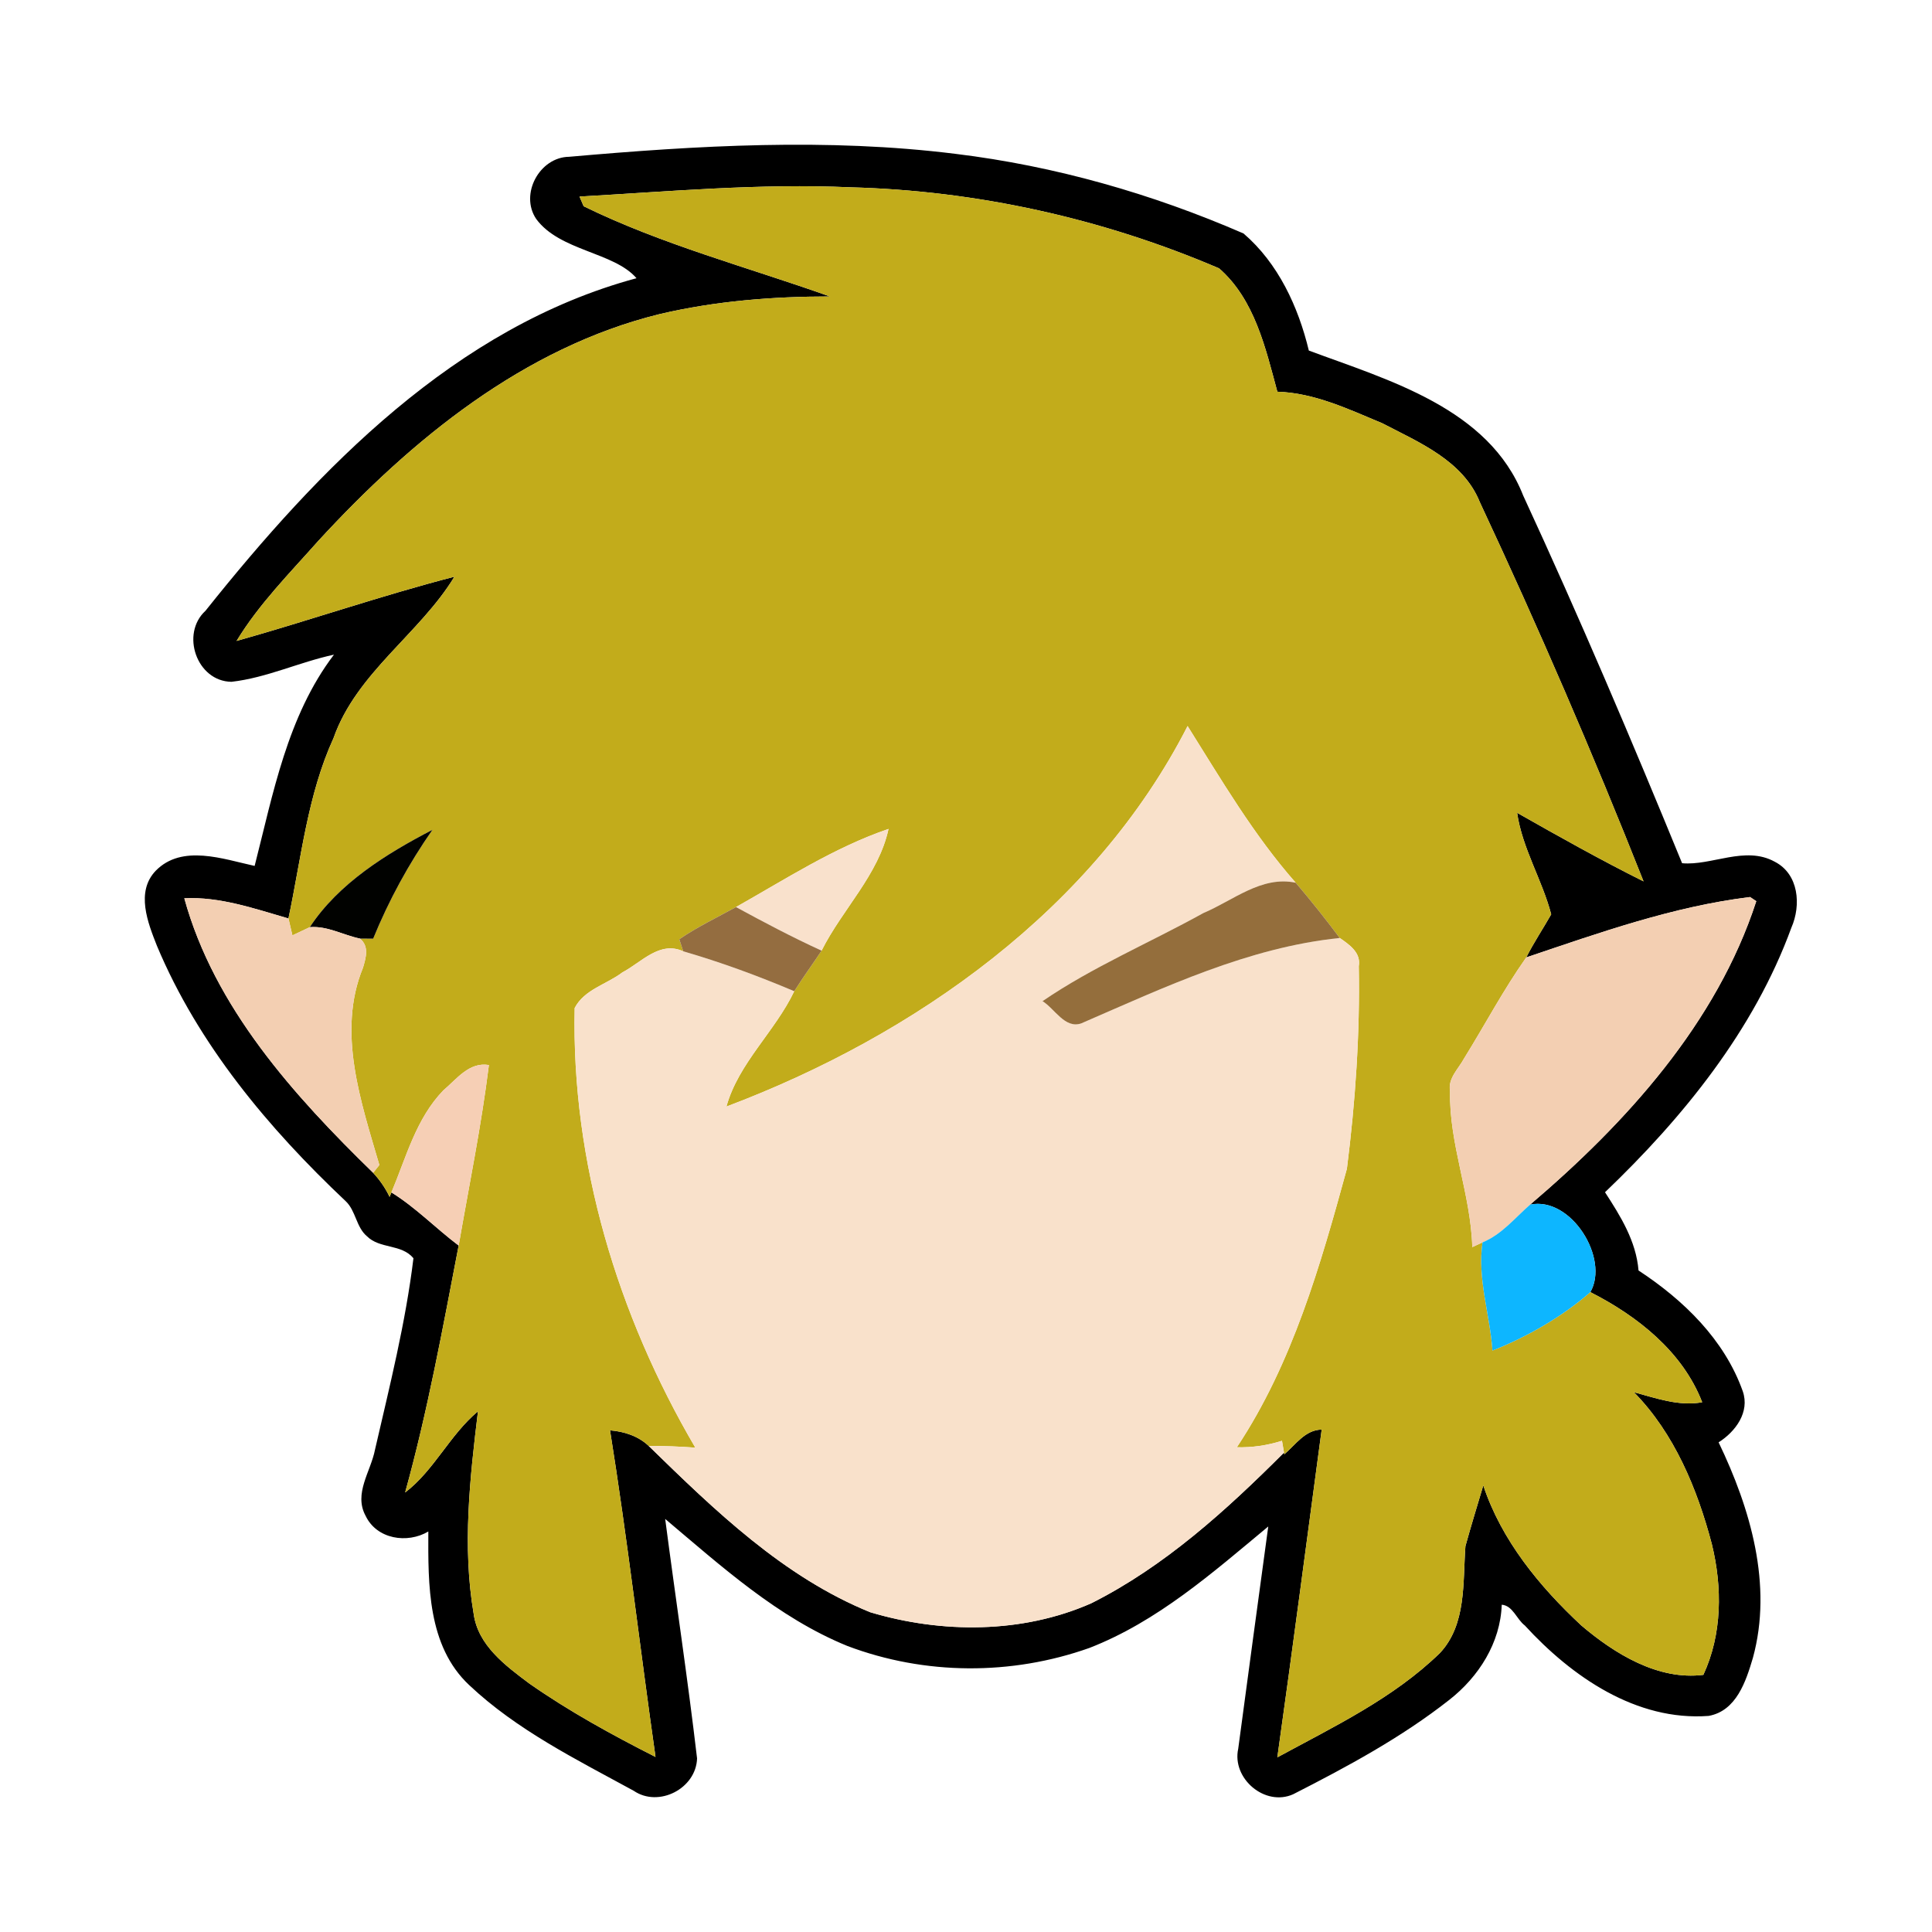 <?xml version="1.0" encoding="UTF-8" ?>
<!DOCTYPE svg PUBLIC "-//W3C//DTD SVG 1.1//EN" "http://www.w3.org/Graphics/SVG/1.1/DTD/svg11.dtd">
<svg width="200pt" height="200pt" viewBox="0 0 200 200" version="1.1" xmlns="http://www.w3.org/2000/svg">
<g id="#000000ff">
<path fill="#000000" opacity="1.00" d=" M 58.92 16.23 C 72.22 15.06 85.65 14.27 98.94 15.93 C 109.20 17.18 119.25 20.05 128.73 24.17 C 132.32 27.25 134.40 31.76 135.49 36.29 C 143.72 39.35 154.12 42.25 157.68 51.30 C 163.48 63.85 168.89 76.57 174.13 89.36 C 177.17 89.64 180.66 87.52 183.71 89.20 C 186.22 90.48 186.47 93.70 185.44 96.04 C 181.56 106.66 174.24 115.68 166.15 123.42 C 167.76 125.90 169.37 128.48 169.62 131.52 C 174.27 134.57 178.51 138.67 180.41 144.02 C 181.16 146.18 179.66 148.20 177.91 149.31 C 181.20 156.15 183.53 164.07 181.46 171.62 C 180.74 174.05 179.75 177.11 176.88 177.63 C 169.38 178.19 162.70 173.56 157.85 168.27 C 157.00 167.63 156.61 166.21 155.46 166.12 C 155.32 170.07 153.08 173.58 150.03 175.97 C 145.07 179.87 139.48 182.88 133.87 185.74 C 130.95 187.05 127.50 184.11 128.18 181.03 C 129.21 173.36 130.24 165.69 131.29 158.02 C 125.56 162.78 119.82 167.86 112.76 170.60 C 104.69 173.46 95.74 173.42 87.72 170.39 C 80.53 167.46 74.70 162.16 68.86 157.24 C 69.94 165.51 71.19 173.75 72.16 182.03 C 72.06 185.15 68.19 187.15 65.60 185.38 C 59.69 182.15 53.51 179.10 48.57 174.44 C 44.24 170.38 44.32 164.01 44.34 158.54 C 42.16 159.83 39.00 159.34 37.85 156.92 C 36.59 154.61 38.38 152.34 38.82 150.07 C 40.33 143.52 41.99 136.93 42.80 130.25 C 41.55 128.75 39.33 129.31 37.99 127.98 C 36.86 127.03 36.84 125.33 35.78 124.34 C 27.79 116.80 20.53 108.13 16.25 97.92 C 15.30 95.52 14.03 92.32 16.12 90.14 C 18.84 87.36 23.10 88.93 26.36 89.64 C 28.26 82.22 29.74 74.12 34.57 67.77 C 30.99 68.54 27.59 70.17 23.96 70.58 C 20.36 70.53 18.67 65.61 21.27 63.23 C 33.01 48.51 47.14 33.86 65.89 28.80 C 63.56 26.09 57.95 25.99 55.51 22.67 C 53.77 20.10 55.86 16.26 58.92 16.23 M 59.99 20.35 C 60.10 20.60 60.32 21.10 60.42 21.35 C 68.57 25.34 77.47 27.68 85.91 30.69 C 80.01 30.69 74.06 31.16 68.31 32.51 C 54.22 35.97 42.61 45.50 32.98 55.96 C 30.02 59.30 26.79 62.55 24.49 66.35 C 32.04 64.23 39.45 61.66 47.04 59.70 C 43.49 65.56 36.90 69.65 34.53 76.40 C 31.83 82.30 31.19 88.81 29.86 95.08 C 26.37 94.07 22.74 92.80 19.08 92.99 C 22.19 104.30 30.41 113.40 38.63 121.41 C 39.32 122.16 39.89 122.98 40.33 123.90 L 40.52 123.44 C 43.03 124.99 45.12 127.16 47.48 128.94 C 45.83 137.50 44.27 146.09 41.94 154.50 C 44.92 152.24 46.58 148.51 49.48 146.10 C 48.64 153.02 47.85 160.11 49.03 167.04 C 49.47 170.33 52.33 172.43 54.80 174.28 C 58.93 177.17 63.37 179.60 67.86 181.88 C 66.25 170.62 64.95 159.29 63.15 148.07 C 64.60 148.18 66.08 148.66 67.15 149.68 C 73.99 156.35 81.10 163.25 90.09 166.90 C 97.50 169.11 105.82 169.12 112.97 165.97 C 120.57 162.15 126.95 156.34 132.92 150.37 L 132.95 150.55 C 134.12 149.55 135.12 148.01 136.82 147.99 C 135.30 159.30 133.82 170.61 132.23 181.92 C 138.08 178.74 144.24 175.81 149.06 171.12 C 151.83 168.16 151.42 163.80 151.70 160.06 C 152.28 157.95 152.93 155.86 153.55 153.77 C 155.43 159.45 159.37 164.24 163.70 168.27 C 167.16 171.21 171.65 173.97 176.33 173.38 C 178.29 169.15 178.30 164.32 177.21 159.85 C 175.71 154.15 173.33 148.38 169.14 144.12 C 171.44 144.74 173.79 145.60 176.21 145.16 C 174.19 139.93 169.50 136.23 164.63 133.76 C 166.63 130.30 162.66 123.83 158.40 124.70 C 168.36 116.22 177.70 105.93 181.81 93.29 L 181.17 92.86 C 173.22 93.83 165.56 96.56 158.00 99.11 C 158.77 97.58 159.73 96.15 160.58 94.65 C 159.64 91.07 157.58 87.81 157.05 84.14 C 161.36 86.59 165.70 89.02 170.14 91.24 C 164.90 78.00 159.23 64.89 153.19 51.98 C 151.47 47.69 146.91 45.80 143.08 43.81 C 139.60 42.36 136.07 40.67 132.23 40.55 C 131.01 36.03 129.88 31.00 126.20 27.78 C 114.15 22.62 101.14 19.73 88.03 19.39 C 78.67 18.97 69.32 19.82 59.99 20.35 Z" />
</g>
<g id="#c2ac1bff">
<path fill="#c2ac1b" opacity="1.00" d=" M 59.99 20.35 C 69.32 19.82 78.67 18.97 88.03 19.39 C 101.14 19.73 114.15 22.62 126.20 27.78 C 129.88 31.00 131.01 36.03 132.23 40.55 C 136.07 40.67 139.60 42.36 143.08 43.81 C 146.91 45.80 151.47 47.69 153.19 51.98 C 159.23 64.89 164.90 78.00 170.14 91.24 C 165.70 89.02 161.36 86.59 157.05 84.14 C 157.58 87.81 159.64 91.07 160.58 94.65 C 159.73 96.15 158.77 97.58 158.00 99.11 C 155.63 102.46 153.72 106.09 151.56 109.57 C 150.99 110.64 149.86 111.63 150.11 112.97 C 150.00 118.47 152.26 123.62 152.41 129.10 C 152.67 128.98 153.20 128.73 153.47 128.61 C 152.92 132.40 154.24 136.07 154.50 139.81 C 158.06 138.40 161.70 136.32 164.63 133.76 C 169.50 136.23 174.19 139.93 176.21 145.16 C 173.79 145.60 171.44 144.74 169.14 144.12 C 173.33 148.38 175.71 154.15 177.21 159.85 C 178.30 164.32 178.29 169.15 176.33 173.38 C 171.65 173.97 167.16 171.21 163.70 168.27 C 159.37 164.24 155.43 159.45 153.55 153.77 C 152.93 155.86 152.28 157.95 151.70 160.06 C 151.42 163.80 151.83 168.16 149.06 171.12 C 144.24 175.81 138.08 178.74 132.23 181.92 C 133.82 170.61 135.30 159.30 136.82 147.99 C 135.12 148.01 134.12 149.55 132.95 150.55 L 132.92 150.37 L 132.71 149.15 C 131.19 149.63 129.63 149.86 128.04 149.82 C 133.81 141.12 136.70 130.95 139.43 120.99 C 140.31 114.04 140.79 107.02 140.66 100.02 C 140.91 98.61 139.67 97.78 138.69 97.10 C 137.23 95.15 135.71 93.23 134.13 91.38 C 129.77 86.43 126.43 80.72 122.94 75.16 C 113.27 94.09 94.73 107.19 75.20 114.55 C 76.44 110.06 80.23 106.79 82.22 102.61 C 83.12 101.18 84.12 99.82 85.05 98.41 C 87.19 94.13 90.96 90.55 91.98 85.81 C 86.40 87.71 81.33 91.00 76.19 93.90 C 74.22 94.98 72.18 95.96 70.32 97.23 C 70.42 97.54 70.62 98.16 70.73 98.48 C 68.29 97.36 66.40 99.63 64.43 100.66 C 62.81 101.90 60.49 102.42 59.49 104.35 C 59.14 120.33 63.93 136.13 71.98 149.86 C 70.37 149.74 68.76 149.68 67.15 149.68 C 66.08 148.66 64.60 148.18 63.15 148.07 C 64.95 159.29 66.25 170.62 67.86 181.88 C 63.37 179.60 58.93 177.17 54.80 174.28 C 52.33 172.43 49.47 170.33 49.03 167.04 C 47.85 160.11 48.64 153.02 49.48 146.10 C 46.58 148.51 44.92 152.24 41.94 154.50 C 44.27 146.09 45.83 137.50 47.48 128.94 C 48.56 122.70 49.83 116.54 50.61 110.25 C 48.56 109.91 47.28 111.71 45.90 112.87 C 43.07 115.79 42.05 119.80 40.52 123.44 L 40.33 123.90 C 39.89 122.98 39.32 122.16 38.63 121.41 L 39.27 120.60 C 37.37 114.08 34.85 106.81 37.58 100.17 C 37.88 99.14 38.24 97.96 37.26 97.16 C 37.60 97.16 38.29 97.17 38.63 97.17 C 40.25 93.20 42.31 89.42 44.77 85.90 C 40.01 88.37 35.05 91.44 32.07 95.98 C 31.62 96.19 30.72 96.62 30.27 96.83 C 30.17 96.39 29.96 95.52 29.86 95.08 C 31.19 88.81 31.83 82.30 34.53 76.40 C 36.90 69.65 43.49 65.56 47.04 59.70 C 39.45 61.66 32.04 64.23 24.49 66.35 C 26.79 62.55 30.02 59.30 32.98 55.96 C 42.61 45.50 54.22 35.97 68.31 32.51 C 74.06 31.16 80.01 30.69 85.91 30.69 C 77.47 27.68 68.57 25.34 60.42 21.35 C 60.32 21.10 60.10 20.60 59.99 20.35 Z" />
</g>
<g id="#f9e1cbff">
<path fill="#f9e1cb" opacity="1.00" d=" M 122.94 75.16 C 126.43 80.72 129.77 86.43 134.13 91.38 C 130.59 90.63 127.64 93.23 124.57 94.52 C 119.05 97.58 113.07 100.11 107.92 103.64 C 109.17 104.40 110.24 106.53 111.93 105.94 C 120.54 102.21 129.23 98.07 138.69 97.10 C 139.67 97.78 140.91 98.61 140.66 100.02 C 140.79 107.02 140.31 114.04 139.43 120.99 C 136.70 130.95 133.81 141.12 128.04 149.82 C 129.63 149.86 131.19 149.63 132.71 149.15 L 132.92 150.37 C 126.95 156.34 120.57 162.15 112.97 165.97 C 105.82 169.12 97.50 169.11 90.09 166.90 C 81.10 163.25 73.99 156.35 67.15 149.68 C 68.76 149.68 70.37 149.74 71.98 149.86 C 63.93 136.13 59.14 120.33 59.49 104.35 C 60.49 102.42 62.81 101.90 64.43 100.66 C 66.40 99.63 68.29 97.36 70.73 98.48 C 74.64 99.61 78.46 101.02 82.22 102.61 C 80.23 106.79 76.44 110.06 75.20 114.55 C 94.73 107.19 113.27 94.09 122.94 75.16 Z" />
</g>
<g id="#010200ff">
<path fill="#010200" opacity="1.00" d=" M 32.07 95.98 C 35.05 91.44 40.01 88.37 44.77 85.90 C 42.31 89.42 40.25 93.20 38.63 97.17 C 38.29 97.17 37.60 97.16 37.26 97.16 C 35.52 96.80 33.89 95.83 32.07 95.98 Z" />
</g>
<g id="#f9e1ccff">
<path fill="#f9e1cc" opacity="1.00" d=" M 76.19 93.90 C 81.33 91.00 86.40 87.71 91.98 85.81 C 90.96 90.55 87.19 94.13 85.05 98.41 C 82.04 97.04 79.10 95.48 76.19 93.90 Z" />
</g>
<g id="#946e3cff">
<path fill="#946e3c" opacity="1.00" d=" M 124.57 94.52 C 127.64 93.23 130.59 90.63 134.13 91.38 C 135.71 93.23 137.23 95.15 138.69 97.10 C 129.23 98.07 120.54 102.21 111.93 105.94 C 110.24 106.53 109.17 104.40 107.92 103.64 C 113.07 100.11 119.05 97.58 124.57 94.52 Z" />
</g>
<g id="#f3cfb2ff">
<path fill="#f3cfb2" opacity="1.00" d=" M 19.08 92.99 C 22.74 92.80 26.37 94.07 29.86 95.08 C 29.96 95.52 30.17 96.39 30.27 96.83 C 30.72 96.62 31.62 96.19 32.07 95.98 C 33.89 95.83 35.52 96.80 37.26 97.16 C 38.24 97.96 37.88 99.14 37.58 100.17 C 34.85 106.81 37.37 114.08 39.27 120.60 L 38.63 121.41 C 30.41 113.40 22.19 104.30 19.08 92.99 Z" />
<path fill="#f3cfb2" opacity="1.00" d=" M 158.00 99.11 C 165.56 96.56 173.22 93.83 181.17 92.86 L 181.81 93.29 C 177.70 105.93 168.36 116.22 158.40 124.70 C 156.82 126.08 155.47 127.79 153.47 128.61 C 153.20 128.73 152.67 128.98 152.41 129.10 C 152.26 123.62 150.00 118.47 150.11 112.97 C 149.86 111.63 150.99 110.64 151.56 109.57 C 153.72 106.09 155.63 102.46 158.00 99.11 Z" />
</g>
<g id="#946d40ff">
<path fill="#946d40" opacity="1.00" d=" M 70.32 97.23 C 72.18 95.96 74.22 94.98 76.19 93.90 C 79.10 95.48 82.04 97.04 85.05 98.41 C 84.12 99.82 83.12 101.18 82.22 102.61 C 78.46 101.02 74.64 99.61 70.73 98.48 C 70.62 98.16 70.42 97.54 70.32 97.23 Z" />
</g>
<g id="#f6cfb5ff">
<path fill="#f6cfb5" opacity="1.00" d=" M 45.90 112.87 C 47.28 111.71 48.56 109.91 50.61 110.25 C 49.83 116.54 48.56 122.70 47.48 128.94 C 45.12 127.16 43.03 124.99 40.52 123.44 C 42.05 119.80 43.07 115.79 45.90 112.87 Z" />
</g>
<g id="#0db6ffff">
<path fill="#0db6ff" opacity="1.00" d=" M 158.40 124.70 C 162.66 123.83 166.63 130.30 164.63 133.76 C 161.70 136.32 158.06 138.40 154.50 139.81 C 154.24 136.07 152.92 132.40 153.47 128.61 C 155.47 127.79 156.82 126.08 158.40 124.70 Z" />
</g>
</svg>
